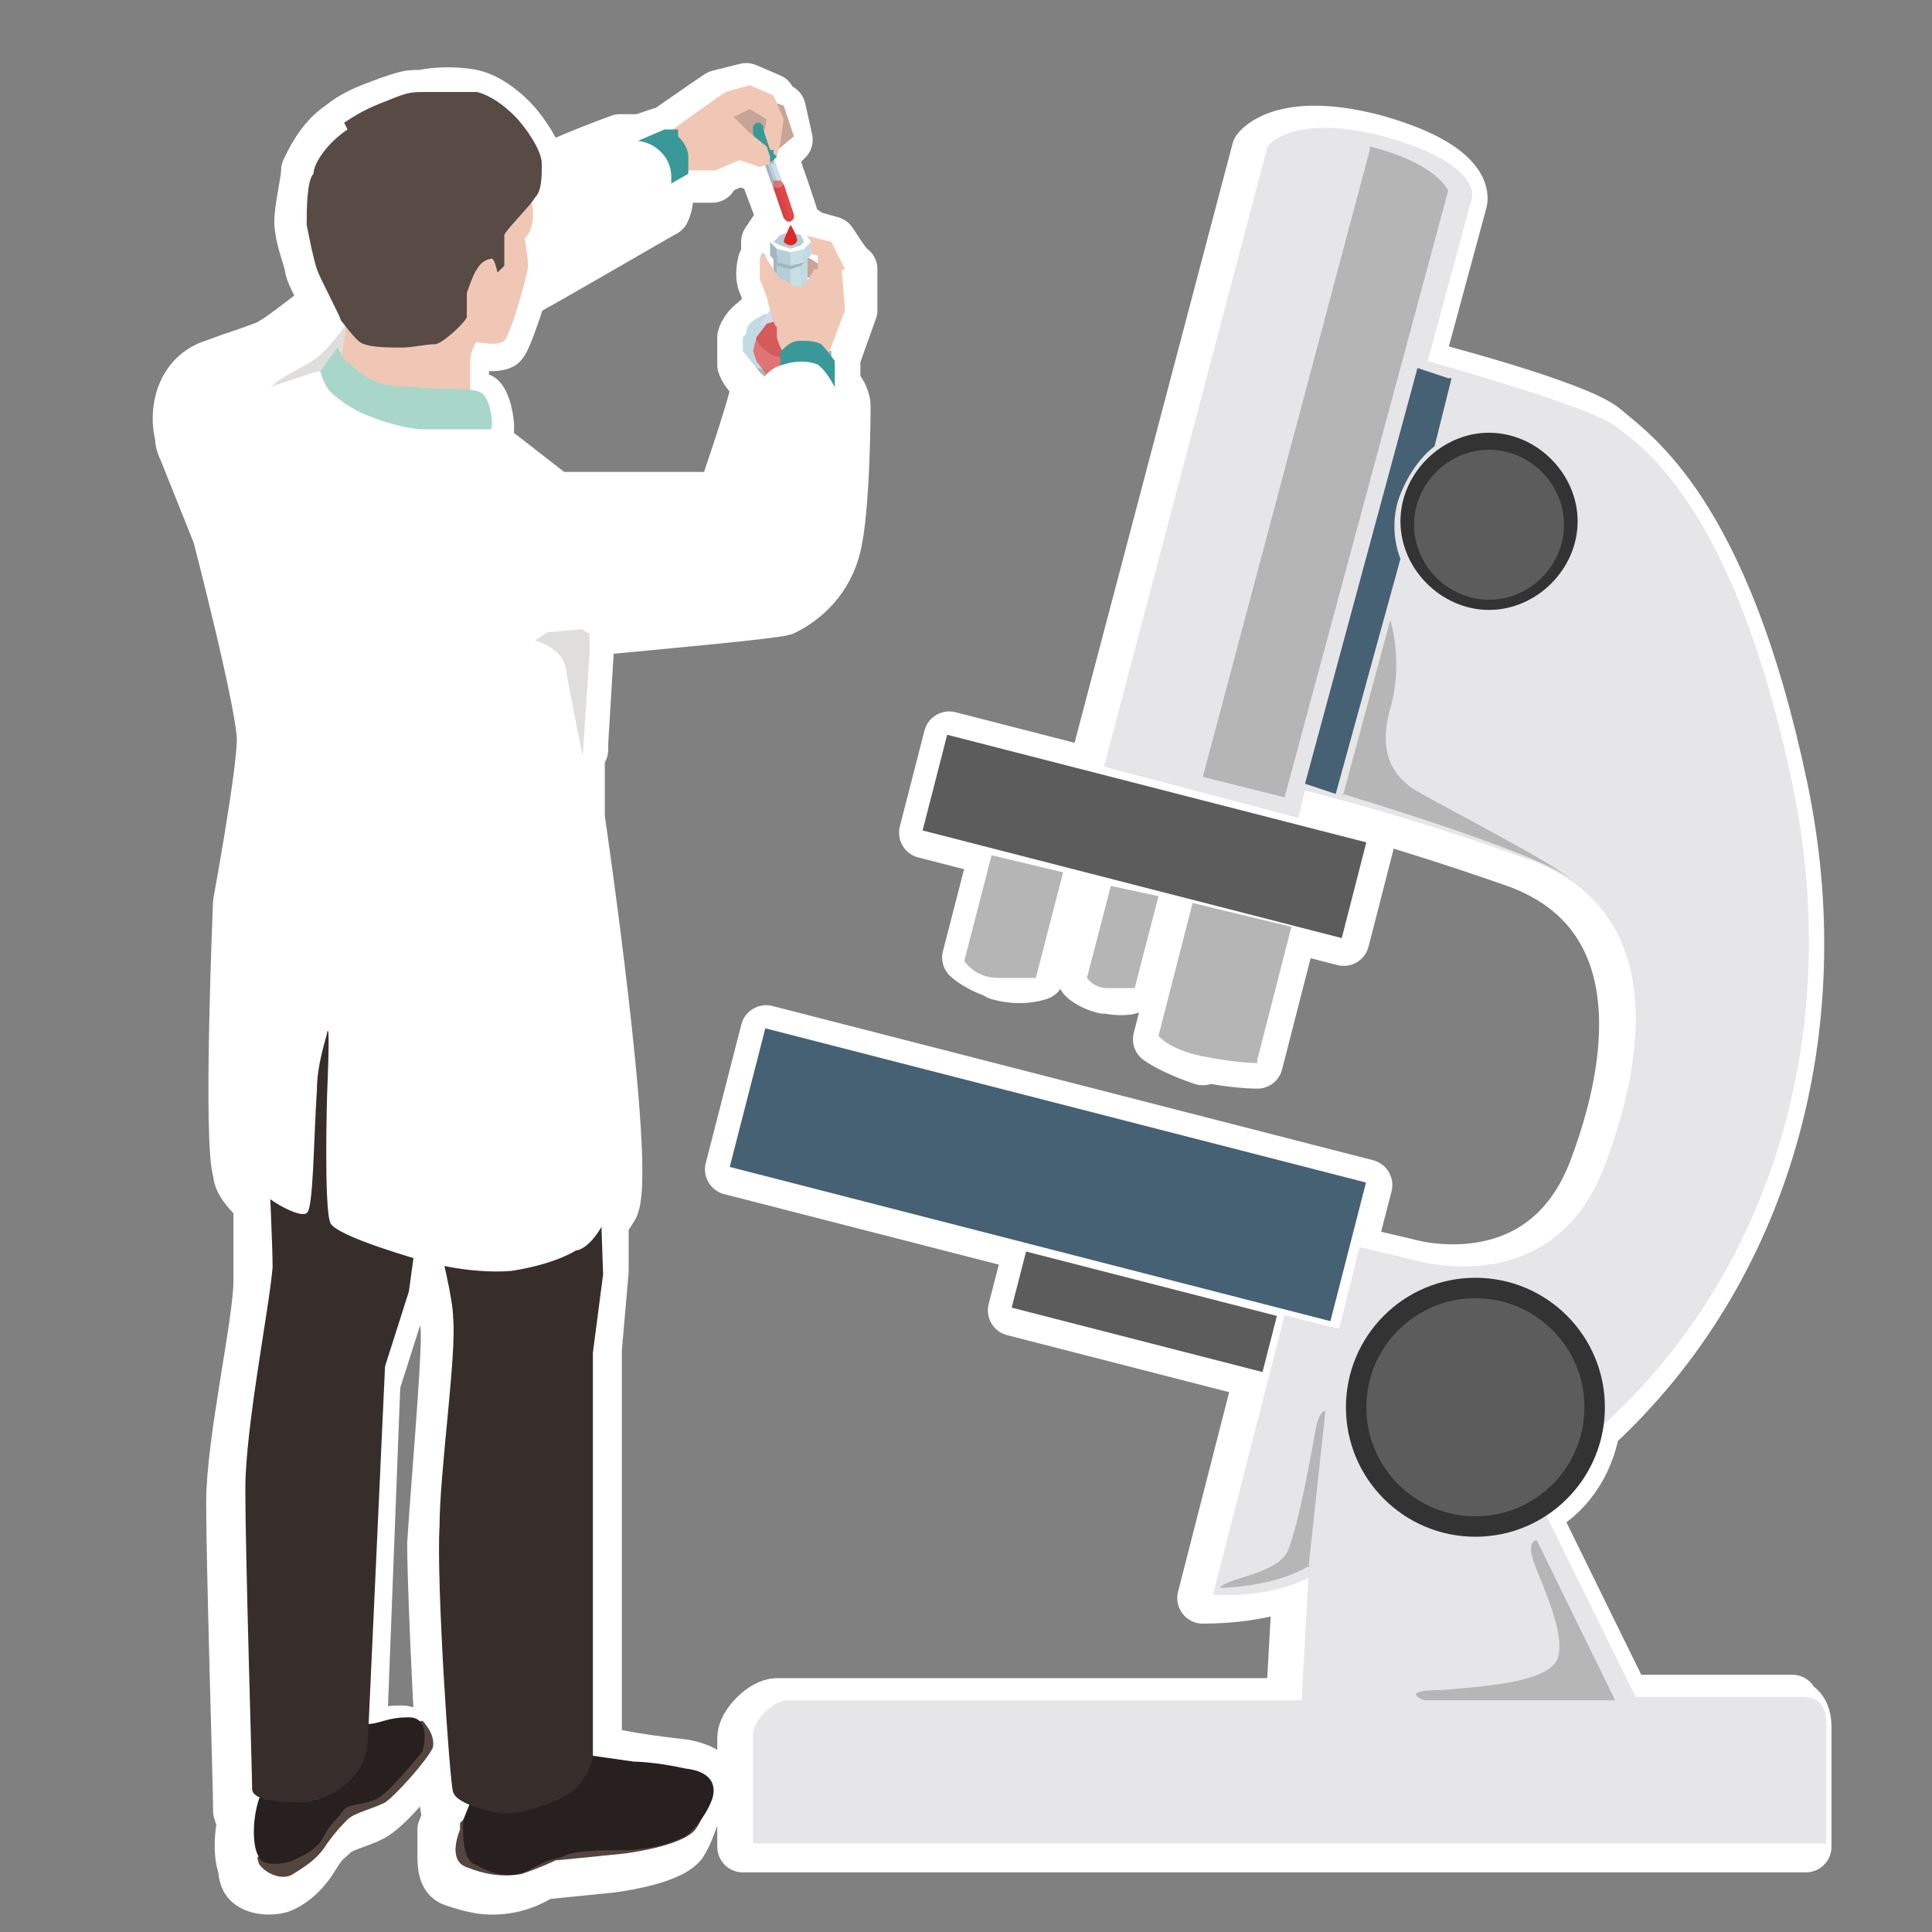 <?xml version="1.0" encoding="UTF-8"?>
<svg id="Livello_1" data-name="Livello 1" xmlns="http://www.w3.org/2000/svg" version="1.1" viewBox="0 0 56.7 56.7">
  <rect x="0" y="0" width="56.7" height="56.7" fill="#808080" stroke="none"/>
  <defs>
    <style>
      .cls-1 {
        fill: #b5ced7;
      }

      .cls-1, .cls-2, .cls-3, .cls-4, .cls-5, .cls-6, .cls-7, .cls-8, .cls-9, .cls-10, .cls-11, .cls-12, .cls-13, .cls-14, .cls-15, .cls-16, .cls-17, .cls-18, .cls-19, .cls-20, .cls-21, .cls-22, .cls-23, .cls-24, .cls-25, .cls-26, .cls-27, .cls-28, .cls-29, .cls-30 {
        stroke-width: 0px;
      }

      .cls-2 {
        fill: #d93939;
      }

      .cls-3, .cls-31 {
        fill: #5c5c5c;
      }

      .cls-4 {
        fill: #466074;
      }

      .cls-5 {
        fill: #399998;
      }

      .cls-6 {
        fill: #c7a496;
      }

      .cls-7 {
        fill: #a8d7ca;
      }

      .cls-8 {
        fill: #a2b5c0;
      }

      .cls-9 {
        fill: #333;
      }

      .cls-10 {
        fill: #ea5959;
      }

      .cls-11 {
        fill: #c8dfe8;
      }

      .cls-12 {
        fill: #554541;
      }

      .cls-13 {
        fill: #db2829;
      }

      .cls-31 {
        stroke: #333;
        stroke-miterlimit: 10;
        stroke-width: .6px;
      }

      .cls-14 {
        fill: #cc944c;
      }

      .cls-15 {
        fill: #e0dedc;
      }

      .cls-16 {
        fill: #e6e5e8;
      }

      .cls-17 {
        fill: #f0c7b5;
      }

      .cls-18 {
        fill: #c0dbe3;
      }

      .cls-19 {
        fill: #e52221;
      }

      .cls-20 {
        fill: #b5b5b5;
      }

      .cls-21 {
        fill: #c0e4f3;
      }

      .cls-22 {
        fill: #372d2a;
      }

      .cls-23 {
        fill: #95a6b0;
      }

      .cls-24 {
        fill: #28201f;
      }

      .cls-25 {
        fill: #d1ddeb;
      }

      .cls-32 {
        opacity: .8;
      }

      .cls-26 {
        fill: #e8f3fc;
      }

      .cls-27 {
        fill: #b6b6b7;
      }

      .cls-28 {
        fill: #584a44;
      }

      .cls-29 {
        opacity: .4;
      }

      .cls-29, .cls-30 {
        fill: #fff;
      }

      .cls-33 {
        fill: none;
        stroke: #fff;
        stroke-linecap: round;
        stroke-linejoin: round;
        stroke-width: 1.5px;
      }
    </style>
  </defs>
  <g>
    <path class="cls-33" d="M20.9,52.3h0c0-.2-.3-.4-.8-.5-.9-.1-1.5-.2-1.5-.2l-1.1-.2v-11.8c0,0,.2-2.3.2-2.3v-1.3c0-.2.2-.4.3-.6.5-1.2-1-11.4-1-11.4v-2c.1,0,.1,0,.1,0v-.2s.2-3.3.2-3.3c2.1-.2,5.4-.5,5.7-.6.4-.2,1.2-.7,1.5-1.8.3-1.1.3-4.2.3-4.2,0,0,0-.3-.3-.6v-.7c0,0,0,0,0-.1l.5-1.4v-1.2c-.1,0-.6-.8-.6-.8l-.7-.2h0c0-.1-.3-.2-.3-.2,0-.1-.1-.2-.1-.2h0s0,0,0,0h0c0-.1-.6-1.8-.6-1.8h0s0,0,0,0h0s0-.2,0-.2l.4-.4-.2-.9h-.3c0-.1,0-.3,0-.3l-.7-.3-.8.2-.3.2-1.3.9c0,0-.1,0-.1,0l-.6.2c-.3,0-.5,0-.6,0,0,0-1.4.5-2.4,1,0,0,0-.2,0-.2,0-.4-.5-1.1-.8-1.4-.3-.3-.7-.6-1.1-.7-.4-.1-1.1-.1-1.5,0-.4,0-.4,0-1,.2-.5.2-.9.3-1.4.7-.6.4-.9,1.1-1,1.3,0,.3-.2,1.1-.2,1.5,0,.4.2.9.3,1.3,0,.2.3.7.5,1.1-.6.4-1.5,1.2-1.9,1.3-.5.2-.6.2-1.4.5-1,.3-1.2,1.4-1,2.1,0,.1,0,.2.1.4h0s1,2.5,1,2.5c0,0,1.3,5,1.3,6,0,1-.7,4.8-.7,4.8,0,0-.3,7.1,0,7.9,0,.3.3.6.6.9,0,1,0,1.9,0,2.3,0,1.2-.8,4.7-.8,6.5,0,1.8.2,8.3.2,8.8s0,.2.2.3c0,0,0,0,0,0-.2.6-.2,1.4,0,1.7,0,0-.1-.1,0,.2.1.3.6.4,1,.3.3-.1.7-.4,1-.9.3-.5.4-.5.6-.7.2-.2.7-.3,1.1-.5.4-.2,1.3-1.2,1.4-1.6.2-.4-.2-.8-.2-.8,0,0,0,0,0,0,0,0,0,0,0,0h0c0,0-.2-.1-.3-.1-.7,0-.8.2-1.2.2l.4-10.4.7-2.2v-1.1c.4,0,.6.1.6.1,0,0,.2,0,.5.1.2.7.3,1.3.3,1.7,0,1.1-.3,4.5-.4,6.1,0,1.6.3,7.6.4,7.8,0,0,0,0,.1.1l-.2.5s0,.4,0,.7c0,.3,0,.7.3.8.6.2,1,.3,1.6.2s1-.4,1-.4l2-.2s1.7-.2,2.1-.7c.2-.3.3-.7.4-.9,0,0,0,0,0,0,0-.1,0-.3,0-.4h0ZM23.7,8.4h0v-.2h.2s-.1.2-.1.2ZM22.7,7.6h0s0,0,0,0h0s0,0,0,0ZM24,7.7l-.2-.2h-.1s0-.1,0-.1h0s.2,0,.2,0v.2ZM21,5l.7-.3.6.2h.1s.6,1.6.6,1.6h.1c0,.1,0,.1,0,.1h0s0,0,0,.2h-.4c0,0-.2.3-.2.3v.4s0,0-.1.2c-.1.4,0,.6,0,.6l.2.5v.2s0,.2,0,.2h0s0,0,0,0c0,0,0,0,0,0h-.1s-.1,0-.3.2c-.1.1-.3.2-.4.5,0,.2,0,.3,0,.3h0s0,.2,0,.5c.1.3.4.5.4.5,0,0,0,0,0,0,0,0,0,.1,0,.2-.1.6-1,3.2-1,3.2h-4.4c0,0-.5,0-.5,0h0s-1.8-1.4-1.8-1.4l-.5-.5c.2,0,.3,0,.3,0,.1,0,0-.8-.2-1,0,0-.3-.1-.5-.1v-.9c0-.3.2-.6.2-.6,0,0,.7.1.9,0,.1,0,.4-.9.6-1.5,1.1-.6,4-2.3,4.2-2.4.1-.2.1-.4.1-.7l.5-.3s0,0,0,0h.8Z"/>
    <path class="cls-33" d="M52.6,49.9c-.5,0-4.9,0-4.9,0l-2.7-5.5c1-.5,1.6-1.4,1.8-2.5,5-4.6,7-11.7,5.5-18.8-1.7-8.1-4.4-9.8-5.2-10.5s-5.5-1.9-5.5-1.9l1.3-4.8s.3-1-2.6-1.8c-2.7-.7-3.4.3-3.4.3l-4.8,18.2,5.7,1.5.2-.8s2.8.7,6.5,2c3.6,1.3,3.8,5,2.3,9-1.5,4-5.5,2.8-5.5,2.8l-1.7-.4-.6,2.4-1.6-.4-2.1,8.2c1.8,0,2.8-.5,2.8-.5l-.2,3.6h-15.1c-.4,0-1,.6-1,1v3.2h31.2v-3.5c0-.5-.2-.7-.7-.8Z"/>
    <rect class="cls-33" x="28.7" y="25.4" width="4.2" height="18.2" transform="translate(-10.3 55.8) rotate(-75.6)"/>
    <rect class="cls-33" x="32.7" y="34.7" width="1.7" height="7.6" transform="translate(-12 61.5) rotate(-75.6)"/>
    <rect class="cls-33" x="32.2" y="18.2" width="2.9" height="12.7" transform="translate(1.5 51.1) rotate(-75.6)"/>
    <path class="cls-33" d="M29.3,28.6c.7.2,1.2,0,1.2,0l.8-3.1-2.1-.5-.8,3.1s.3.3,1,.5Z"/>
    <path class="cls-33" d="M32.5,29c.5.1.7,0,.7,0l.7-2.7-1.4-.3-.7,2.7s.2.2.6.3Z"/>
    <path class="cls-33" d="M35.3,31c.9.2,1.6.2,1.6.2l1-3.9-2.9-.7-1,3.9s.4.3,1.3.6Z"/>
  </g>
  <g>
    <g>
      <path class="cls-12" d="M17.1,51.7l1.4.2,1.9.8.4-.4s0,.9-.4,1.4c-.4.5-2.1.7-2.1.7l-2,.2s-.4.2-1,.4c-.6.1-1.1,0-1.6-.2-.6-.2-.2-1.1-.2-1.1v-.2s1.9-1.9,1.9-1.9l1.8.2Z"/>
      <path class="cls-12" d="M10.5,50.9h.3c0,0,1.6-.4,1.6-.4,0,0,.4.4.3.8-.2.4-1.1,1.4-1.4,1.6-.4.2-.9.3-1.1.5-.2.2-.3.3-.6.7-.3.5-.7.7-1,.9-.3.2-.8,0-1-.3-.1-.3,0-.2,0-.2l.6-2.4,2.4-1.3Z"/>
      <path class="cls-24" d="M15.4,51.3l1.8.2,1.4.2s.6,0,1.5.2c.9.1.9.6.8.9-.1.3-.4.8-.8,1.1-.7.3-.8.3-1.6.4-.9,0-1.7,0-2,.2-.3.1-.3,0-1,.4-.7.3-1.2,0-1.6-.2-.4-.2-.3-1.3-.3-1.3l.4-1,1.7-.9Z"/>
      <path class="cls-24" d="M8.1,52l1.8-1.4s.3,0,.8,0,.6-.2,1.3-.2c.7,0,.4,1,.4,1,0,0-.8,1-1.2,1.3-.4.3-.9.2-1.1.4-.2.3-.4.4-.6.8-.2.4-.7.6-.9.7-.2.1-.9.2-1-.1-.2-.3-.2-1.1,0-1.7.2-.6.6-.8.6-.8Z"/>
      <path class="cls-22" d="M7.6,30.7l1.9-6.2,3.2.7v7.6s-.7,5.1-.7,5.1l-.7,2.2-.5,10.9s0,.7-.4,1.1c-.3.4-.9.7-1.4.8-.5,0-1.6,0-1.6-.4s-.2-6.9-.2-8.8c0-1.8.7-5.3.8-6.5,0-1.2-.3-6.6-.3-6.6Z"/>
      <path class="cls-22" d="M17.7,37.4l-.3,2.3v11.9c0,0-.2.8-.8,1.1-.6.3-1.4.6-2,.5-.5-.1-1.2-.3-1.3-.6-.1-.2-.5-6.2-.4-7.8,0-1.6.5-5,.4-6.1,0-1.1-1.3-5.4-1.3-5.4l-.9-2.8,6.4,1.1.2,5.8Z"/>
      <path class="cls-30" d="M6.5,10.6c.8-.2.9-.3,1.4-.5.5-.2,2.3-1.7,2.3-1.7l1.1,3.5-4.7,2.8s-1-1.4-1.2-2.1c-.2-.6,0-1.8,1-2.1Z"/>
      <path class="cls-15" d="M10.3,9.3v1.8c0,0-1.2.7-1.2.7,0,0-1.5,0-1.2-.4.4-.4,1-.6,1.4-.9.5-.4,1-1.2,1-1.2Z"/>
      <polygon class="cls-6" points="23 3.1 23.3 4 22.7 4.5 22.1 4.4 21.9 3.4 22.7 3 23 3.1"/>
      <polygon class="cls-6" points="22.2 3 22.5 3.3 22.6 3.7 22.4 4.3 22 4.3 21.4 3.8 21.3 3.2 21.8 3 22.2 3"/>
      <polygon class="cls-17" points="22 2.5 22.7 2.8 23 3.5 22.9 4.2 22.8 4.6 22.5 4.5 22.4 4 22.5 3.5 22 3.2 21.4 3.5 21 2.9 21.3 2.7 22 2.5"/>
      <g>
        <g>
          <polygon class="cls-26" points="22.6 4.5 22.7 4.5 22.7 4.6 22.6 4.7 22.5 4.7 22.4 4.7 22.4 4.6 22.4 4.6 22.6 4.5"/>
          <polygon class="cls-1" points="23.2 6.4 23.3 6.5 23.2 6.5 23.1 6.4 22.5 4.7 22.6 4.7 23.2 6.4"/>
          <polygon class="cls-8" points="23.1 6.4 23.2 6.5 23.1 6.5 23 6.4 22.4 4.7 22.5 4.7 23.1 6.4"/>
          <polygon class="cls-11" points="23.3 6.3 23.3 6.4 23.3 6.5 23.2 6.4 22.6 4.7 22.7 4.6 23.3 6.3"/>
          <polygon class="cls-8" points="22.6 4.6 22.7 4.5 22.7 4.7 22.7 4.8 22.5 4.8 22.4 4.8 22.4 4.7 22.5 4.7 22.6 4.6"/>
        </g>
        <g class="cls-32">
          <polygon class="cls-10" points="22.8 5.3 22.9 5.3 23 5.4 22.9 5.5 22.8 5.5 22.7 5.5 22.7 5.4 22.7 5.3 22.8 5.3"/>
          <polygon class="cls-19" points="22.8 5.5 22.9 5.5 23 5.4 23.3 6.3 23.3 6.4 23.2 6.5 23.2 6.5 23.1 6.5 23 6.4 22.7 5.5 22.8 5.5"/>
        </g>
        <polygon class="cls-14" points="22.5 4.8 22.4 4.8 22.3 4.6 22.5 4.7 22.5 4.8"/>
        <polygon class="cls-5" points="22.1 3.9 22.1 3.7 22.1 3.7 22.2 3.6 22.3 3.6 22.4 3.7 22.4 3.8 22.6 4.4 22.7 4.4 22.7 4.5 22.8 4.6 22.7 4.7 22.5 4.8 22.5 4.7 22.3 4.6 22.3 4.6 22.3 4.5 22.1 3.9 22.1 3.9"/>
      </g>
      <polygon class="cls-17" points="21 2.9 22 3.9 22.5 4.3 22.6 4.6 22.6 4.8 22.3 4.9 21.7 4.7 21 5 20.2 5 19.6 4.2 19.6 3.9 21 2.9"/>
      <path class="cls-5" d="M19.9,4c.2.2.3.4.3.6,0,.3,0,.5,0,.5l-1.4.8-.7-1.5,1.4-.6s.2,0,.4,0Z"/>
      <path class="cls-30" d="M18.3,4.1c.1,0,.6,0,.9.2.3.2.5.5.5.9,0,.4,0,.7-.1.9-.2.2-4.5,2.6-4.5,2.6l-1.2-.9.9-2.3s3.4-1.4,3.6-1.4Z"/>
      <path class="cls-17" d="M10.6,7.9l2.5-.4,1.8,1.4-.9,1.1s-.2.3-.2.6v1.3h-1.6s-1.3-.4-1.3-.4l-.9-.9.2-1.2.4-1.5Z"/>
      <path class="cls-30" d="M9.5,10.9l.8.4.9.5,2.2.2.7.6.5.5,1.8,1.4.8,4-.3,5.6s1.6,10.2,1,11.4c-.5,1.2-1,1.2-1,1.2,0,0-.6.4-1.9.6-1.3.1-2.6-.3-2.6-.3,0,0-2.5-.7-2.7-1.1-.2-.4-.1-3.8-.1-3.8,0,0,.1-2.2,0-1.8,0,.1-.3.9-.3,1.7-.1,1.5-.1,3.5-.3,3.6-.2.2-1.7-.6-1.9-1.4-.2-.8,0-7.9,0-7.9,0,0,.6-3.8.7-4.8,0-1-1.3-6-1.3-6l-1-2.5,2.3-1.6,1.5-.5Z"/>
      <path class="cls-15" d="M17.3,18.6v.6s-.2,3-.2,3c0,0-.4-2-.5-2.6-.1-.6-.9-.8-.9-.8l.9-.6.7.4Z"/>
      <polygon class="cls-6" points="24.1 7.8 24 8.2 23.5 8.1 23.5 7.5 23.8 7.6 24.1 7.8"/>
      <polygon class="cls-17" points="24.4 7.1 24.8 7.9 24.1 8.1 24 7.9 24 7.5 23.6 7.4 23.6 6.9 24.4 7.1"/>
      <g>
        <g>
          <polygon class="cls-23" points="23.2 11.4 23.5 11.3 23.8 11.3 23.5 11.4 23.2 11.5 22.8 11.4 22.6 11.3 22.8 11.3 23.2 11.4"/>
          <path class="cls-8" d="M21.9,10.1l.4.2.4.5h1s.4-.5.4-.5h.3c0,0,0,.3,0,.3l-.3.5-.2.2h-.6c0,.1-.5,0-.6,0-.1,0-.2-.2-.2-.2,0,0-.3-.2-.4-.5-.1-.3,0-.5,0-.5Z"/>
          <path class="cls-18" d="M21.9,9.8c0-.3.2-.4.4-.5.1-.1.3-.1.3-.1h0c0,.1,0,.4,0,.4l.3.3h.6s.3-.3.3-.3v-.3s0-.1,0-.1l.2.2.3.5v.4c0,0-.3.5-.3.5l-.9.2-.9-.2-.4-.5s0-.1,0-.4Z"/>
          <polygon class="cls-25" points="22.8 9.1 22.8 9.2 22.8 9.3 23.1 9.4 23.3 9.4 23.5 9.3 23.6 9.2 23.5 9.1 23.8 9.1 24 9.5 23.8 9.8 23.2 10 22.6 9.8 22.3 9.5 22.6 9.1 22.8 9.1"/>
          <polygon class="cls-21" points="23 9 23 9.1 23 9.2 23.1 9.2 23.3 9.2 23.4 9.2 23.4 9.1 23.4 9 23.5 9.1 23.7 9.3 23.5 9.5 23.2 9.5 22.8 9.5 22.7 9.3 22.8 9.1 23 9"/>
        </g>
        <g>
          <polygon class="cls-11" points="23.5 9.5 23.2 9.5 23.2 7.7 23.5 7.6 23.5 9.5"/>
          <polygon class="cls-18" points="23.7 9.3 23.5 9.5 23.5 7.6 23.7 7.4 23.7 9.3"/>
          <polygon class="cls-1" points="23.2 9.5 22.8 9.5 22.8 7.6 23.2 7.7 23.2 9.5"/>
          <polygon class="cls-8" points="22.8 9.5 22.7 9.3 22.7 7.4 22.8 7.6 22.8 9.5"/>
          <polygon class="cls-26" points="23.2 7.1 23.5 7.2 23.7 7.4 23.5 7.6 23.2 7.7 22.8 7.6 22.7 7.4 22.8 7.2 23.2 7.1"/>
          <polygon class="cls-8" points="23.2 7.6 23.5 7.5 23.7 7.4 23.7 7.6 23.5 7.8 23.2 7.9 22.8 7.8 22.7 7.6 22.7 7.4 22.8 7.5 23.2 7.6"/>
        </g>
        <g class="cls-32">
          <polygon class="cls-23" points="23.2 11.3 23.5 11.2 23.7 11.2 23.5 11.3 23.2 11.3 22.9 11.3 22.6 11.2 22.9 11.2 23.2 11.3"/>
          <polygon class="cls-10" points="23.6 11 23.9 11 23.7 11.2 23.2 11.3 22.6 11.2 22.5 11 22.7 11 23.6 11"/>
          <polygon class="cls-10" points="22.7 10.7 23.6 10.7 24 10.3 24.3 10.3 24.2 10.6 23.9 11 23.2 11.2 22.5 11 22.2 10.6 22.1 10.3 22.4 10.3 22.7 10.7"/>
          <polygon class="cls-10" points="22.4 9.9 22.8 10.3 23.5 10.3 24 9.9 24.2 9.9 24.3 10.3 23.9 10.7 23.2 10.9 22.4 10.7 22.1 10.3 22.2 9.9 22.4 9.9"/>
          <path class="cls-2" d="M23.2,9.3l.7.2.3.4-.3.4s-.5.1-.7.2c-.2,0-.5,0-.7-.2-.3-.2-.3-.4-.3-.4l.3-.4.7-.2Z"/>
          <polygon class="cls-29" points="23.2 9.8 23.3 9.9 23.3 9.9 23.2 10 23.1 10 23 9.9 23 9.9 23.1 9.8 23.2 9.8"/>
          <polygon class="cls-29" points="23.8 9.7 23.9 9.7 23.9 9.8 23.8 9.8 23.7 9.8 23.6 9.8 23.6 9.7 23.7 9.7 23.8 9.7"/>
          <polygon class="cls-29" points="23.5 9.5 23.5 9.5 23.5 9.6 23.5 9.6 23.4 9.6 23.3 9.6 23.3 9.5 23.4 9.5 23.5 9.5"/>
          <polygon class="cls-29" points="23.6 10 23.8 10 23.8 10.1 23.6 10.2 23.5 10.2 23.4 10.1 23.4 10 23.5 10 23.6 10"/>
        </g>
        <path class="cls-8" d="M22.7,9.3s0,0,0,0c0,0,0,0,0,0,0,0,.1,0,.2,0,0,0,.1,0,.2,0,0,0,0,0,.1,0,0,0,0,0,.1,0,0,0,0,0-.1,0,0,0,0,0-.1,0h0s0,0,0,0c0,0-.1,0-.2,0,0,0-.1,0-.2,0h0s0,0,0,0c0,0,0,0,0-.1,0,0,0,0,0-.1h0c0,0,0-.1,0-.2,0,0,0,0,0,.1Z"/>
        <g>
          <polygon class="cls-11" points="23.6 7.7 23.2 7.8 23.2 7.4 23.6 7.3 23.6 7.7"/>
          <polygon class="cls-18" points="23.8 7.5 23.6 7.7 23.6 7.3 23.8 7.1 23.8 7.5"/>
          <polygon class="cls-1" points="23.2 7.8 22.8 7.7 22.8 7.3 23.2 7.4 23.2 7.8"/>
          <polygon class="cls-8" points="22.8 7.7 22.6 7.5 22.6 7.1 22.8 7.3 22.8 7.7"/>
          <polygon class="cls-30" points="23.2 6.7 23.6 6.8 23.8 7.1 23.6 7.3 23.2 7.4 22.8 7.3 22.6 7.1 22.8 6.8 23.2 6.7"/>
          <polygon class="cls-1" points="23.2 6.8 23.5 6.9 23.6 7.1 23.5 7.2 23.2 7.3 22.9 7.2 22.7 7.1 22.9 6.9 23.2 6.8"/>
        </g>
      </g>
      <path class="cls-17" d="M15.6,5.9s.1.5,0,.7c0,.2-.2.4-.2.4,0,0,.1.6.1.8,0,.2-.5,2-.7,2.2-.2.2-1,0-1,0l-.3-.8-.8-.9.8-2.8,2,.3Z"/>
      <path class="cls-28" d="M10.1,3.6c.6-.4.9-.5,1.4-.7.5-.2.6-.2,1-.2.4,0,1.2,0,1.5,0,.4.1.8.4,1.1.7.3.3.8,1,.8,1.4,0,.4,0,.8-.2,1-.1.2-.9,1-.9,1.1v.9l-.2.2s-.1-.5-.2-.4c-.1,0-.3.1-.4.3-.1.1-.3.7-.3.7,0,0,0,.5,0,.7,0,.1-.6.7-.9.8-.3,0-.7.1-1,.1-.3,0-.9,0-1.1-.1-.2,0-.6-.6-.7-.7,0-.1-.6-1.2-.7-1.5-.1-.3-.2-.8-.3-1.3,0-.4,0-1.3.2-1.5,0-.3.4-.9,1-1.3Z"/>
      <path class="cls-17" d="M23,8.2l.3.2h.3s.3-.5.3-.5h.8s.1,1.2.1,1.2l-.6,1.6-1.2-.2v-.2c-.1,0-.2-.4-.2-.4v-.3c-.1,0-.3-.9-.3-.9l-.2-.5s0-.1,0-.6c.1-.4.2,0,.2,0l.4.6Z"/>
      <path class="cls-5" d="M23.4,10c.3,0,.5,0,.7.1.2.2.4.5.4.5v1c0,0-1.6-.4-1.6-.4v-.9c.1,0,.2-.3.6-.3Z"/>
      <path class="cls-30" d="M15.2,14.2l1.7.5h4.4c0,0,.9-2.7,1-3.3.1-.6.7-.7.7-.7,0,0,.5-.2,1,0,.4.3.7,1.1.7,1.1,0,0,0,3.1-.3,4.2-.3,1.1-1.1,1.6-1.5,1.8-.4.2-7.3.8-7.3.8l-1.3-.6-.6-1.3v-1.6c.1,0,1.6-1,1.6-1Z"/>
      <path class="cls-7" d="M10.2,10.6s.5.6,1.2.7c.7.1.4,0,1.2.1.8,0,1.5,0,1.6.2.2.2.3.9.2,1-.1,0-1.6,0-2,0-.4,0-1.1-.2-1.6-.4-.5-.2-.9-.5-1.1-.7-.2-.2-.3-.6-.3-.6l.5-.7.3.5Z"/>
      <path class="cls-13" d="M23.4,7c0,.2-.2.2-.2.2,0,0-.1,0-.2-.1,0-.1.2-.5.2-.5,0,0,.2.3.2.5Z"/>
    </g>
    <g>
      <path class="cls-16" d="M22.1,54.1v-3.2c0-.4.6-1,1-1h15.1l.2-3.6s-1,.6-2.8.5l2.1-8.2,1.6.4.6-2.4,1.7.4s4,1.2,5.5-2.8c1.5-4,1.4-7.7-2.3-9-3.6-1.3-6.5-2-6.5-2l-.2.8-5.7-1.5,4.8-18.2s.7-1,3.4-.3c2.9.8,2.6,1.8,2.6,1.8l-1.3,4.8s4.7,1.3,5.5,1.9,3.5,2.4,5.2,10.5c1.7,8.1-1.1,16.1-7.7,20.5l3.1,6.3s4.4,0,4.9,0,.7.3.7.8v3.5h-31.2Z"/>
      <rect class="cls-4" x="21.7" y="32.4" width="18.2" height="4.2" transform="translate(9.5 -6.6) rotate(14.4)"/>
      <rect class="cls-3" x="29.8" y="37.6" width="7.6" height="1.7" transform="translate(10.6 -7.1) rotate(14.4)"/>
      <path class="cls-4" d="M42.6,11.1l-.5,2s-.6.4-1,1.4c-.4,1,0,1.9,0,1.9l-1.9,6.9-.9-.3,3.3-12.2.9.3Z"/>
      <rect class="cls-3" x="27.3" y="23.1" width="12.7" height="2.9" transform="translate(7.1 -7.6) rotate(14.4)"/>
      <path class="cls-20" d="M30.5,28.7s-.5,0-1.2,0-1-.5-1-.5l.8-3.1,2.1.5-.8,3.1Z"/>
      <path class="cls-20" d="M33.2,29s-.3,0-.7,0-.6-.3-.6-.3l.7-2.7,1.4.3-.7,2.7Z"/>
      <path class="cls-20" d="M36.9,31.2s-.6,0-1.6-.2-1.3-.6-1.3-.6l1-3.9,2.9.7-1,3.9Z"/>
      <path class="cls-27" d="M38.4,46l.5-4.6s-.2,0-.3.6-.5,2.8-.8,3.5-1.8.8-2,1.1c0,0,.7,0,1.5-.2s1.2-.5,1.2-.5Z"/>
      <path class="cls-27" d="M47.4,49.9l-2.3-4.7s-.3,0-.1.6,1,2.2.7,2.9-2.3.8-3.4.9c-1.3,0-.5.3-.5.3h5.6Z"/>
      <path class="cls-27" d="M39.4,23.3s5.7,1.7,6.7,2.5c-.7-.6-4.3-2.4-4.7-2.7s-1-.9-.6-2.3,0-2.6,0-2.6l-1.4,5.2Z"/>
      <path class="cls-20" d="M40.2,4.4l-4.9,18.4,2.4.6,4.8-17.8s-.3-.8-2.3-1.3Z"/>
      <g>
        <path class="cls-3" d="M43.7,17.8c-1.3,0-2.4-1.1-2.4-2.4s1.1-2.4,2.4-2.4,2.4,1.1,2.4,2.4-1.1,2.4-2.4,2.4Z"/>
        <path class="cls-9" d="M43.7,13.2c1.2,0,2.2,1,2.2,2.2s-1,2.2-2.2,2.2-2.2-1-2.2-2.2,1-2.2,2.2-2.2M43.7,12.7c-1.4,0-2.6,1.2-2.6,2.6s1.2,2.6,2.6,2.6,2.6-1.2,2.6-2.6-1.2-2.6-2.6-2.6h0Z"/>
      </g>
      <circle class="cls-31" cx="43.3" cy="41.3" r="3.5"/>
    </g>
  </g>
</svg>